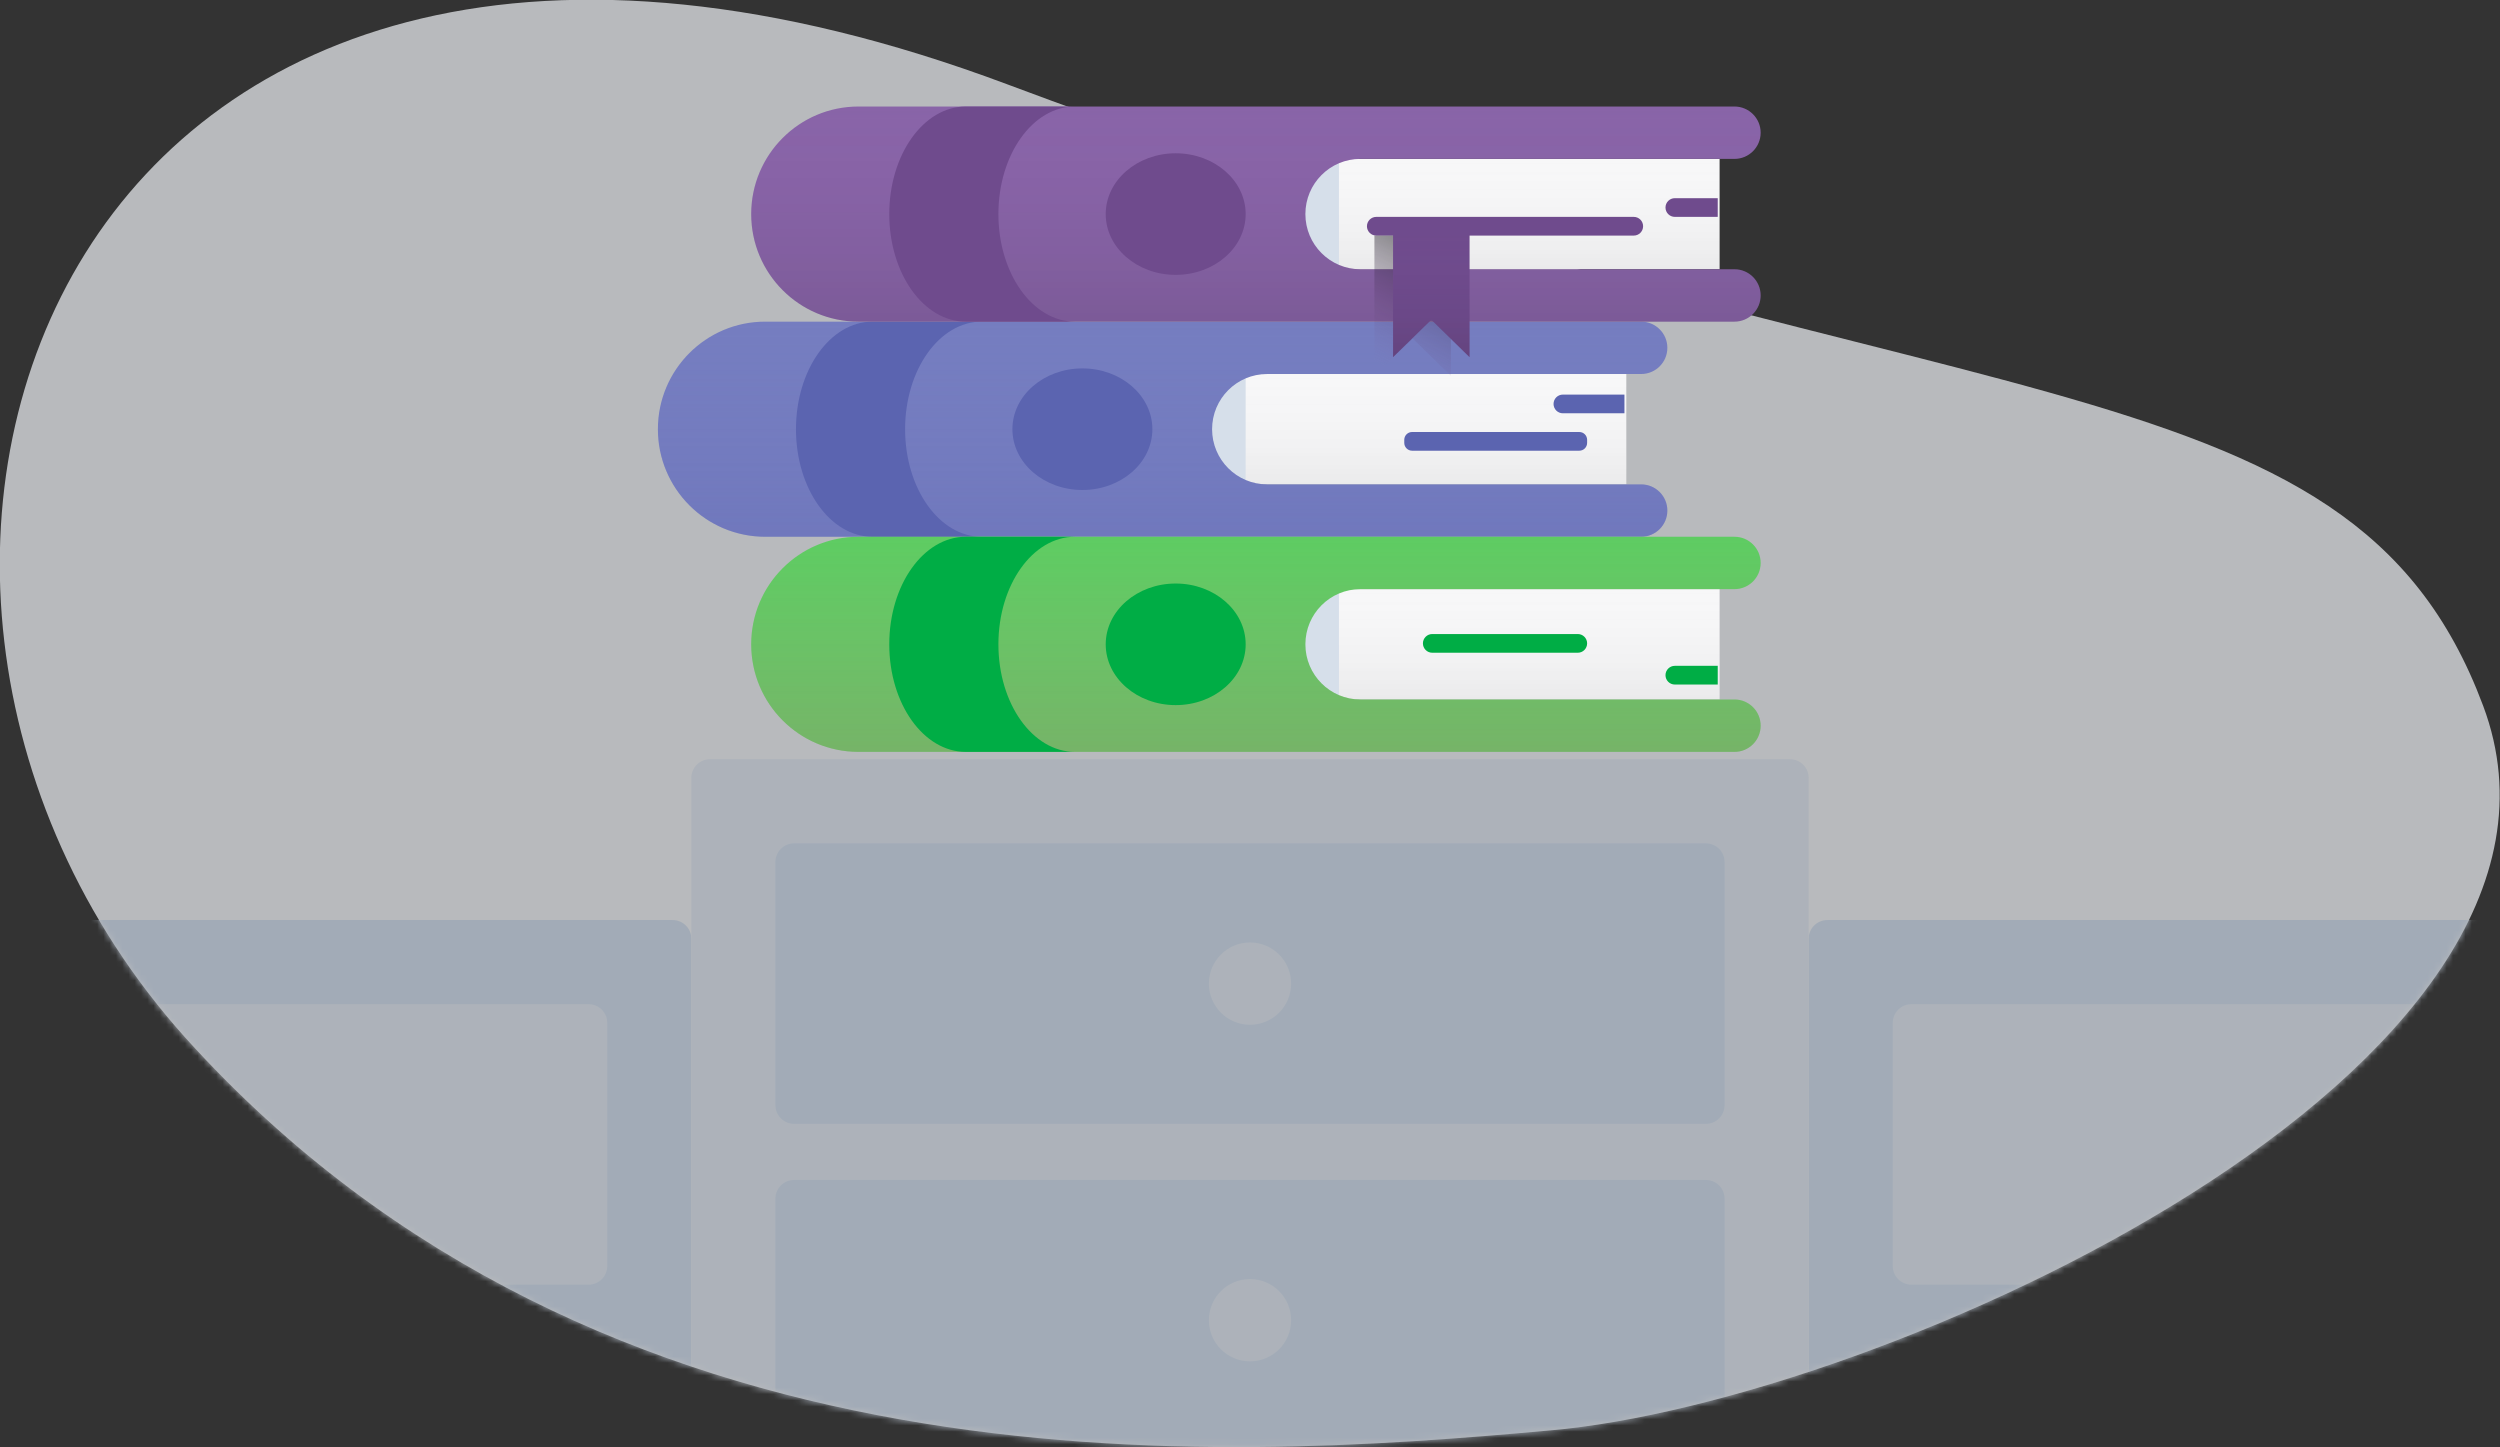 <?xml version="1.0" encoding="UTF-8"?>
<svg width="399px" height="231px" viewBox="0 0 399 231" version="1.1" xmlns="http://www.w3.org/2000/svg" xmlns:xlink="http://www.w3.org/1999/xlink">
    <rect x="0" y="0" width="399" height="231" fill="#333333" stroke="none"/>
    <!-- Generator: Sketch 53.2 (72643) - https://sketchapp.com -->
    <title>Group</title>
    <desc>Created with Sketch.</desc>
    <defs>
        <path d="M396.316,112.661 C418.002,170.59 300.127,223.778 247.213,228.31 C194.449,233.07 96.433,239.744 29.522,165.555 C-37.198,91.092 10.091,-42.967 160.733,13.448 C311.497,70.018 374.764,54.921 396.316,112.661 Z" id="path-1"></path>
        <linearGradient x1="50%" y1="0%" x2="50%" y2="100%" id="linearGradient-3">
            <stop stop-color="#F7F7F8" stop-opacity="0" offset="0%"></stop>
            <stop stop-color="#000000" stop-opacity="0.05" offset="100%"></stop>
        </linearGradient>
        <polygon id="path-4" points="87.851 8.359 154.558 8.359 154.558 25.974 87.851 25.974"></polygon>
        <linearGradient x1="50%" y1="0%" x2="50%" y2="100%" id="linearGradient-5">
            <stop stop-color="#757DC0" stop-opacity="0" offset="0%"></stop>
            <stop stop-color="#5B64B0" stop-opacity="0.2" offset="100%"></stop>
        </linearGradient>
        <path d="M156.93,8.359 L97.232,8.359 C92.38,8.359 88.447,12.303 88.447,17.167 C88.447,22.031 92.38,25.974 97.232,25.974 L156.93,25.974 C159.239,25.974 161.11,27.845 161.11,30.154 L161.11,30.154 C161.11,32.462 159.239,34.333 156.93,34.333 L17.124,34.333 C7.666,34.333 0,26.648 0,17.167 C0,7.686 7.666,0 17.124,0 L156.93,1.77635684e-15 C159.239,1.35231244e-15 161.11,1.871 161.11,4.18 L161.11,4.18 C161.11,6.488 159.239,8.359 156.93,8.359 Z" id="path-6"></path>
        <polygon id="path-7" points="87.851 8.359 154.558 8.359 154.558 25.974 87.851 25.974"></polygon>
        <linearGradient x1="50%" y1="0%" x2="50%" y2="100%" id="linearGradient-8">
            <stop stop-color="#E8799D" stop-opacity="0" offset="0%"></stop>
            <stop stop-color="#D4527D" stop-opacity="0.2" offset="100%"></stop>
        </linearGradient>
        <path d="M156.941,8.359 L97.232,8.359 C92.38,8.359 88.447,12.303 88.447,17.167 C88.447,22.031 92.38,25.974 97.232,25.974 L156.941,25.974 C159.243,25.974 161.11,27.845 161.11,30.154 C161.11,32.462 159.243,34.333 156.941,34.333 L17.124,34.333 C7.666,34.333 0,26.648 0,17.167 C0,7.686 7.666,0 17.124,0 L156.941,0 C159.243,-4.24044395e-16 161.11,1.871 161.11,4.18 C161.11,6.488 159.243,8.359 156.941,8.359 Z" id="path-9"></path>
        <polygon id="path-10" points="87.851 8.359 154.558 8.359 154.558 25.974 87.851 25.974"></polygon>
        <linearGradient x1="50%" y1="0%" x2="50%" y2="100%" id="linearGradient-11">
            <stop stop-color="#8964A8" stop-opacity="0" offset="0%"></stop>
            <stop stop-color="#000000" stop-opacity="0.1" offset="100%"></stop>
        </linearGradient>
        <path d="M156.93,8.359 L97.232,8.359 C92.38,8.359 88.447,12.303 88.447,17.167 C88.447,22.031 92.38,25.974 97.232,25.974 L156.93,25.974 C159.239,25.974 161.11,27.845 161.11,30.154 L161.11,30.154 C161.11,32.462 159.239,34.333 156.93,34.333 L17.124,34.333 C7.666,34.333 0,26.648 0,17.167 C0,7.686 7.666,0 17.124,0 L156.93,8.8817842e-16 C159.239,4.64134024e-16 161.11,1.871 161.11,4.18 L161.11,4.18 C161.11,6.488 159.239,8.359 156.93,8.359 Z" id="path-12"></path>
        <linearGradient x1="64.867%" y1="0%" x2="35.133%" y2="100%" id="linearGradient-13">
            <stop stop-color="#000000" stop-opacity="0.5" offset="0%"></stop>
            <stop stop-color="#8964A8" stop-opacity="0" offset="100%"></stop>
        </linearGradient>
        <linearGradient x1="50%" y1="0%" x2="50%" y2="100%" id="linearGradient-14">
            <stop stop-color="#8964A8" stop-opacity="0" offset="0%"></stop>
            <stop stop-color="#000000" stop-opacity="0.1" offset="100%"></stop>
        </linearGradient>
        <polygon id="path-15" points="117.333 20.301 129.543 20.301 129.543 40.006 123.438 34.035 117.333 40.006"></polygon>
    </defs>
    <g id="Page-1" stroke="none" stroke-width="1" fill="none" fill-rule="evenodd">
        <g id="Home" transform="translate(-832, -1196)">
            <g id="Body" transform="translate(181, 721)">
                <g id="Group-2" transform="translate(650, 475)">
                    <g id="Group" transform="translate(1, 0)">
                        <g id="Tables" opacity="0.698" transform="translate(0, 0)">
                            <mask id="mask-2" fill="white">
                                <use xlink:href="#path-1"></use>
                            </mask>
                            <use id="Detail" fill="#F2F5F9" xlink:href="#path-1"></use>
                            <g id="Detail" mask="url(#mask-2)">
                                <g transform="translate(-54.572, 146.837)">
                                    <path d="M40.854,0 L161.926,0 C163.573,-9.08664895e-15 164.908,1.336 164.908,2.984 L164.908,86.849 C164.908,88.497 163.573,89.833 161.926,89.833 L40.854,89.833 C39.207,89.833 37.872,88.497 37.872,86.849 L37.872,2.984 C37.872,1.336 39.207,3.02786272e-16 40.854,0 Z" fill="#D3E0F1"></path>
                                    <path d="M2.982,13.43 L148.507,13.43 C150.154,13.43 151.489,14.766 151.489,16.415 L151.489,55.213 C151.489,56.861 150.154,58.198 148.507,58.198 L2.982,58.198 C1.335,58.198 2.01692935e-16,56.861 0,55.213 L0,16.415 C-2.01692935e-16,14.766 1.335,13.43 2.982,13.43 Z" fill="#E2EAF5"></path>
                                </g>
                            </g>
                            <g id="Detail" mask="url(#mask-2)">
                                <g transform="translate(288.664, 146.837)">
                                    <path d="M2.982,0 L124.054,0 C125.701,-9.08664895e-15 127.036,1.336 127.036,2.984 L127.036,86.849 C127.036,88.497 125.701,89.833 124.054,89.833 L2.982,89.833 C1.335,89.833 2.01692935e-16,88.497 0,86.849 L0,2.984 C-2.01692935e-16,1.336 1.335,3.02786272e-16 2.982,0 Z" fill="#D3E0F1"></path>
                                    <path d="M16.401,13.43 L161.926,13.43 C163.573,13.43 164.908,14.766 164.908,16.415 L164.908,55.213 C164.908,56.861 163.573,58.198 161.926,58.198 L16.401,58.198 C14.754,58.198 13.419,56.861 13.419,55.213 L13.419,16.415 C13.419,14.766 14.754,13.43 16.401,13.43 Z" fill="#E2EAF5"></path>
                                </g>
                            </g>
                            <g id="Detail" mask="url(#mask-2)">
                                <g transform="translate(110.336, 121.171)">
                                    <path d="M2.982,0 L175.345,0 C176.992,-3.02786272e-16 178.327,1.336 178.327,2.984 L178.327,158.178 C178.327,159.827 176.992,161.163 175.345,161.163 L2.982,161.163 C1.335,161.163 2.01692935e-16,159.827 0,158.178 L0,2.984 C-2.01692935e-16,1.336 1.335,3.02786272e-16 2.982,0 Z" fill="#E2EAF5"></path>
                                    <path d="M16.401,13.43 L161.926,13.43 C163.573,13.43 164.908,14.766 164.908,16.415 L164.908,55.213 C164.908,56.861 163.573,58.198 161.926,58.198 L16.401,58.198 C14.754,58.198 13.419,56.861 13.419,55.213 L13.419,16.415 C13.419,14.766 14.754,13.43 16.401,13.43 Z" fill="#D3E0F1"></path>
                                    <ellipse fill="#E2EAF5" cx="89.164" cy="35.814" rx="6.561" ry="6.566"></ellipse>
                                    <path d="M16.401,67.151 L161.926,67.151 C163.573,67.151 164.908,68.487 164.908,70.136 L164.908,108.934 C164.908,110.582 163.573,111.919 161.926,111.919 L16.401,111.919 C14.754,111.919 13.419,110.582 13.419,108.934 L13.419,70.136 C13.419,68.487 14.754,67.151 16.401,67.151 Z" fill="#D3E0F1"></path>
                                    <ellipse fill="#E2EAF5" cx="89.164" cy="89.535" rx="6.561" ry="6.566"></ellipse>
                                </g>
                            </g>
                        </g>
                        <g id="Books" transform="translate(105, 17)">
                            <g id="Book" transform="translate(0, 34.333)">
                                <g id="Detail">
                                    <use fill="#F7F7F8" xlink:href="#path-4"></use>
                                    <use fill="url(#linearGradient-3)" xlink:href="#path-4"></use>
                                </g>
                                <rect id="Detail" fill="#D6DFEA" x="87.851" y="8.359" width="5.956" height="17.614"></rect>
                                <g id="Detail">
                                    <use fill="#757DC0" xlink:href="#path-6"></use>
                                    <use fill="url(#linearGradient-5)" xlink:href="#path-6"></use>
                                </g>
                                <path d="M51.668,34.333 L34.251,34.333 C27.505,34.333 22.037,26.648 22.037,17.167 C22.037,7.686 27.505,0 34.251,0 L51.668,0 C44.923,0 39.455,7.686 39.455,17.167 C39.455,26.648 44.923,34.333 51.668,34.333 Z" id="Detail" fill="#5B64B0"></path>
                                <ellipse id="Detail" fill="#5B64B0" cx="67.75" cy="17.167" rx="11.168" ry="9.703"></ellipse>
                                <path d="M144.437,11.643 L154.261,11.643 L154.261,14.629 L144.437,14.629 C143.612,14.629 142.944,13.961 142.944,13.136 L142.944,13.136 C142.944,12.312 143.612,11.643 144.437,11.643 Z" id="Detail" fill="#5B64B0"></path>
                                <path d="M120.37,17.614 L147.055,17.614 C147.745,17.614 148.305,18.174 148.305,18.864 L148.305,19.35 C148.305,20.04 147.745,20.6 147.055,20.6 L120.37,20.6 C119.68,20.6 119.12,20.04 119.12,19.35 L119.12,18.864 C119.12,18.174 119.68,17.614 120.37,17.614 Z" id="Detail" fill="#5B64B0"></path>
                            </g>
                            <g id="Book" transform="translate(14.89, 68.667)">
                                <g id="Detail">
                                    <use fill="#F7F7F8" xlink:href="#path-7"></use>
                                    <use fill="url(#linearGradient-3)" xlink:href="#path-7"></use>
                                </g>
                                <rect id="Detail" fill="#D6DFEA" x="87.851" y="8.359" width="5.956" height="17.614"></rect>
                                <g id="Detail">
                                    <use fill="#5ECC62" xlink:href="#path-9"></use>
                                    <use fill="url(#linearGradient-8)" xlink:href="#path-9"></use>
                                </g>
                                <path d="M51.668,34.333 L34.251,34.333 C27.505,34.333 22.037,26.648 22.037,17.167 C22.037,7.686 27.505,0 34.251,0 L51.668,0 C44.923,0 39.455,7.686 39.455,17.167 C39.455,26.648 44.923,34.333 51.668,34.333 Z" id="Detail" fill="#00AD45"></path>
                                <ellipse id="Detail" fill="#00AD45" cx="67.75" cy="17.167" rx="11.168" ry="9.703"></ellipse>
                                <path d="M147.411,20.6 L154.261,20.6 L154.261,23.586 L147.411,23.586 C146.589,23.586 145.922,22.917 145.922,22.093 C145.922,21.268 146.589,20.6 147.411,20.6 Z" id="Detail" fill="#00AD45"></path>
                                <path d="M108.697,15.525 L131.926,15.525 C132.748,15.525 133.415,16.193 133.415,17.017 C133.415,17.842 132.748,18.51 131.926,18.51 L108.697,18.51 C107.875,18.51 107.208,17.842 107.208,17.017 C107.208,16.193 107.875,15.525 108.697,15.525 Z" id="Detail" fill="#00AD45"></path>
                            </g>
                            <g id="Book" transform="translate(14.89, 0)">
                                <g id="Detail">
                                    <use fill="#F7F7F8" xlink:href="#path-10"></use>
                                    <use fill="url(#linearGradient-3)" xlink:href="#path-10"></use>
                                </g>
                                <rect id="Detail" fill="#D6DFEA" x="87.851" y="8.359" width="5.956" height="17.614"></rect>
                                <g id="Detail">
                                    <use fill="#8964A8" xlink:href="#path-12"></use>
                                    <use fill="url(#linearGradient-11)" xlink:href="#path-12"></use>
                                </g>
                                <path d="M51.668,34.333 L34.251,34.333 C27.505,34.333 22.037,26.648 22.037,17.167 C22.037,7.686 27.505,0 34.251,0 L51.668,0 C44.923,0 39.455,7.686 39.455,17.167 C39.455,26.648 44.923,34.333 51.668,34.333 Z" id="Detail" fill="#6F4B8D"></path>
                                <ellipse id="Detail" fill="#6F4B8D" cx="67.75" cy="17.167" rx="11.168" ry="9.703"></ellipse>
                                <path d="M147.411,14.629 L154.261,14.629 L154.261,17.614 L147.411,17.614 C146.589,17.614 145.922,16.946 145.922,16.122 C145.922,15.297 146.589,14.629 147.411,14.629 Z" id="Detail" fill="#6F4B8D"></path>
                                <path d="M99.763,17.614 L140.86,17.614 C141.682,17.614 142.349,18.283 142.349,19.107 C142.349,19.932 141.682,20.6 140.86,20.6 L99.763,20.6 C98.941,20.6 98.274,19.932 98.274,19.107 C98.274,18.283 98.941,17.614 99.763,17.614 Z" id="Detail" fill="#6F4B8D"></path>
                            </g>
                            <polygon id="Detail" fill="url(#linearGradient-13)" points="114.355 20.6 126.565 20.6 126.565 42.991 120.46 37.02 114.355 42.991"></polygon>
                            <g id="Detail">
                                <use fill="#6F4B8D" xlink:href="#path-15"></use>
                                <use fill="url(#linearGradient-14)" xlink:href="#path-15"></use>
                            </g>
                        </g>
                    </g>
                </g>
            </g>
        </g>
    </g>
</svg>